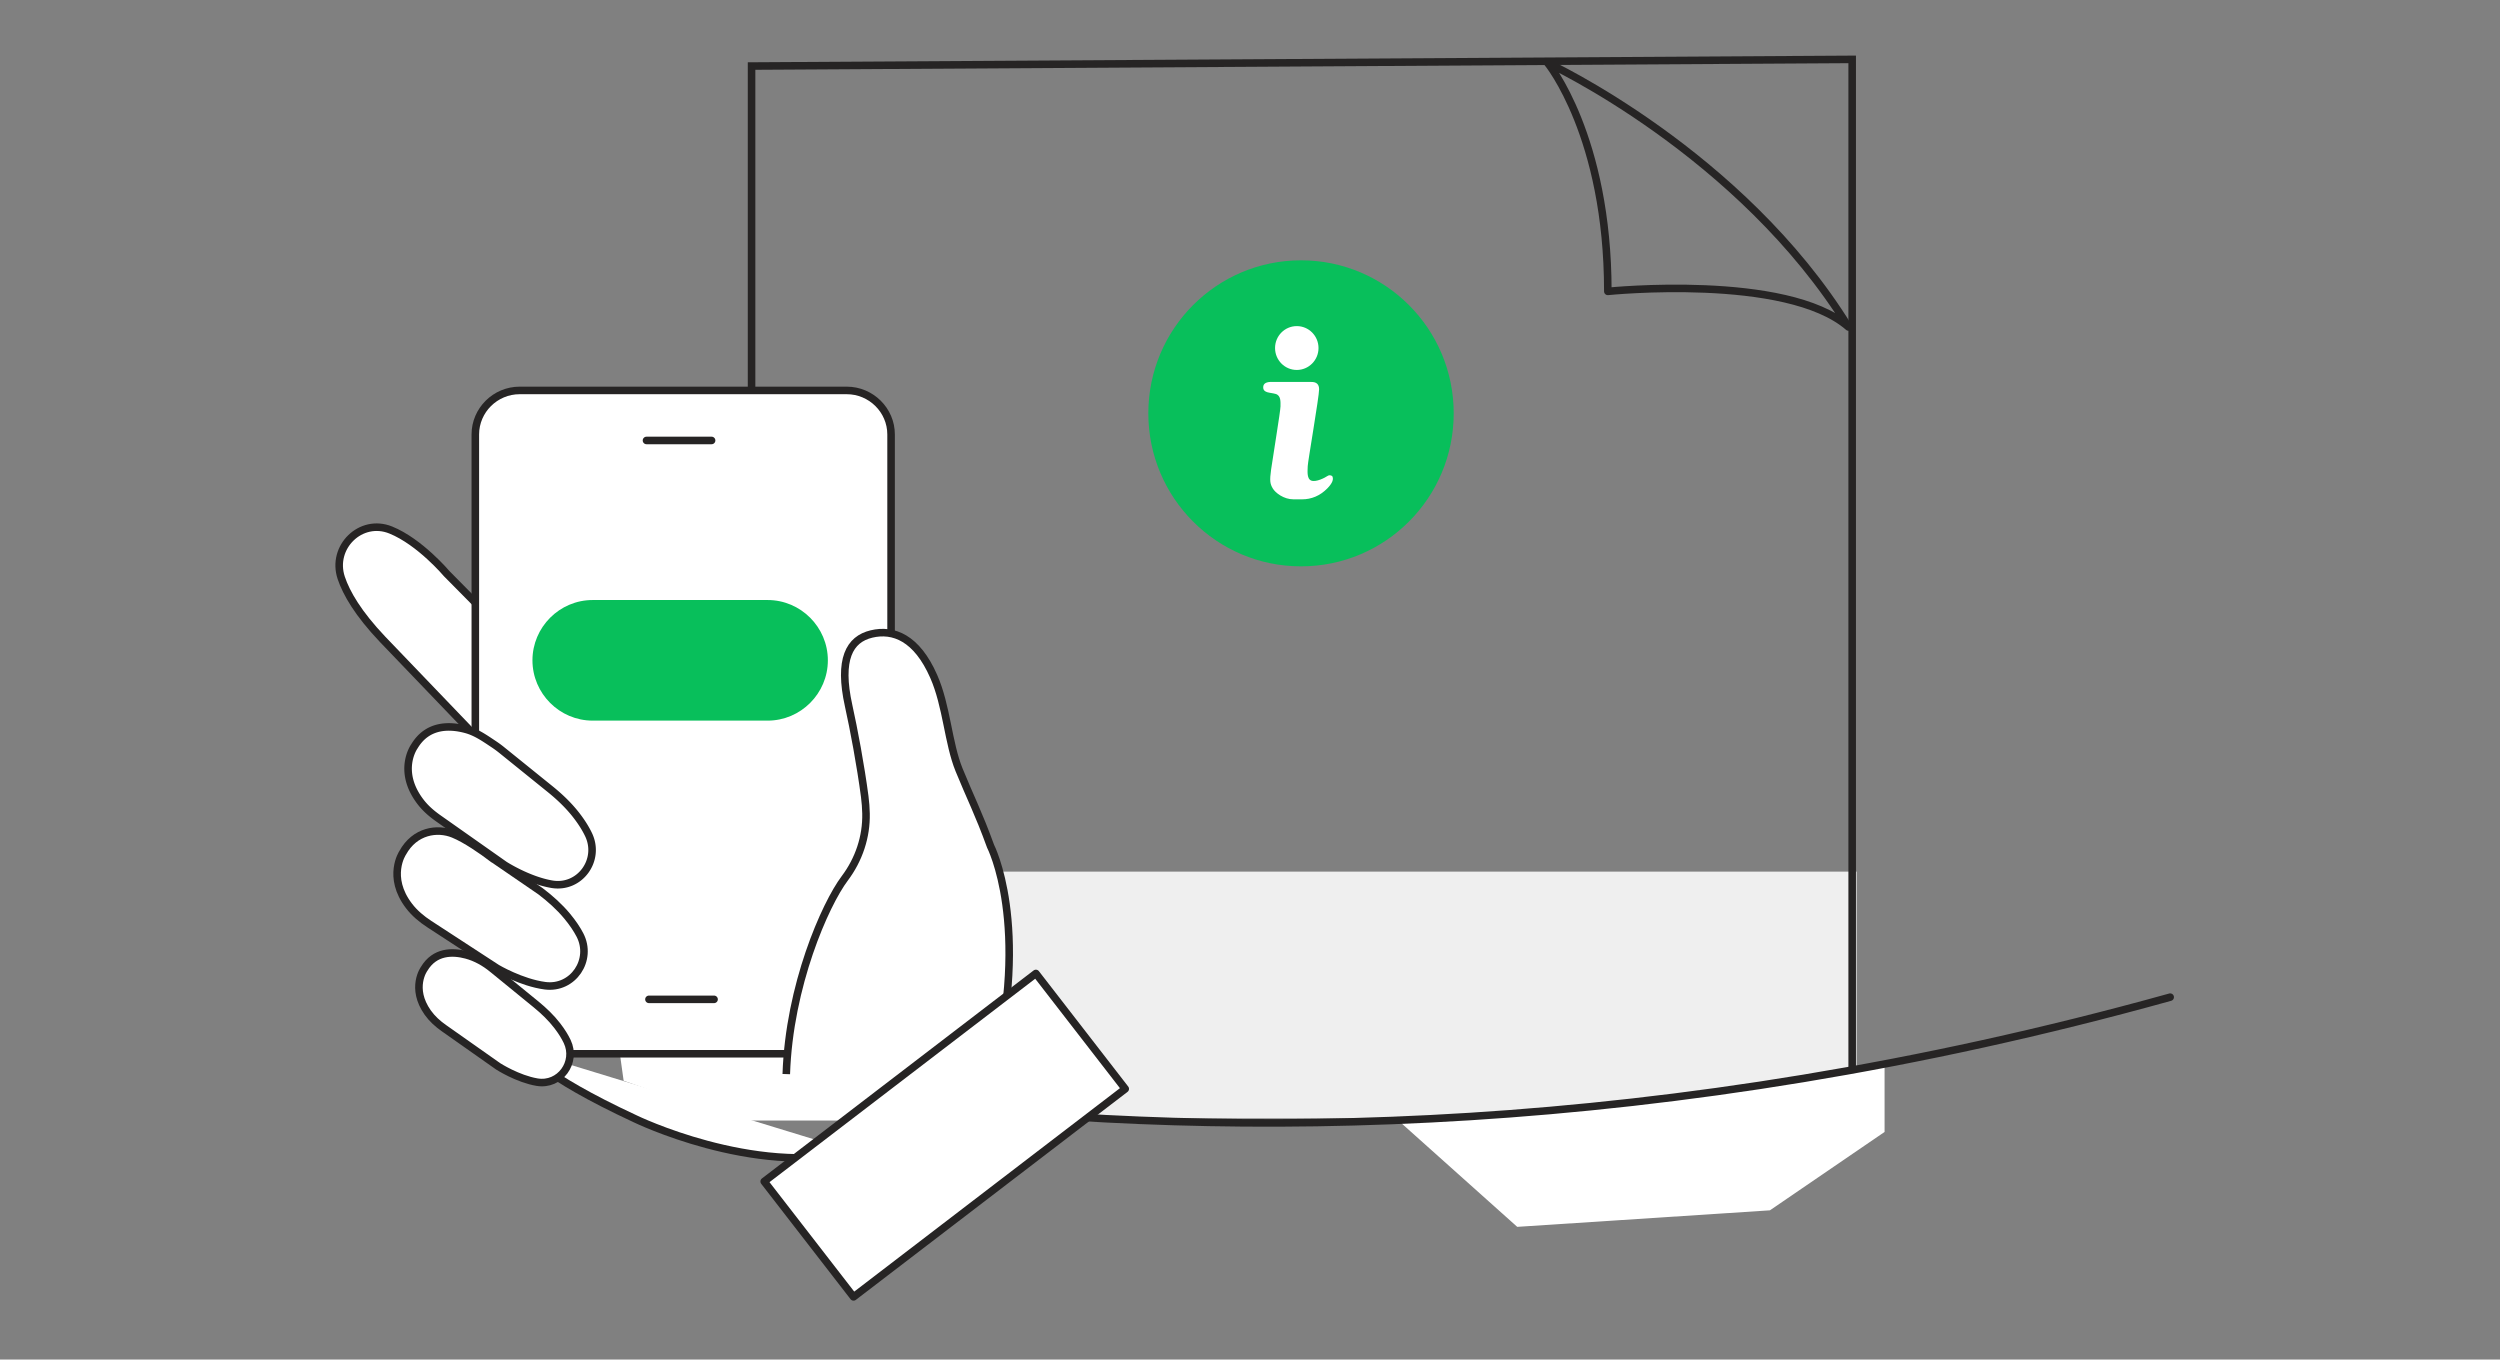 <svg xmlns="http://www.w3.org/2000/svg" width="331" height="180" viewBox="0 0 331 180">
    <rect x="0" y="0" width="331" height="180" fill="#808080" stroke="none"/>
    <g fill="none" fill-rule="evenodd">
        <path d="M.724 0H331v180H.724z"/>
        <path fill="#08BF5B" d="M192.471 54.725c0 11.19-9.05 20.26-20.217 20.26-11.165 0-20.216-9.07-20.216-20.26 0-11.189 9.05-20.259 20.216-20.259s20.217 9.07 20.217 20.259"/>
        <g fill="#FFF" transform="translate(167.248 43.176)">
            <path d="M1.257 7.395H6.352c.7-.015 1.05.308 1.05.971 0 .994-1.507 9.662-1.507 10.175 0 .514-.177 1.649.457 1.909.635.26 1.86-.396 2.148-.6.192-.136.403-.136.633 0 .238.41.026.952-.633 1.627-.99 1.013-2.148 1.458-3.347 1.458H3.995c-1.27 0-2.384-.852-2.738-1.458-.354-.606-.417-1.006-.208-2.506.208-1.501 1.242-7.759 1.242-8.342 0-.583.082-1.446-.654-1.651C.901 8.772 0 8.877 0 8.103c0-.516.418-.752 1.257-.708"/>
            <ellipse cx="4.446" cy="2.903" rx="2.877" ry="2.903"/>
        </g>
        <path fill="#EFEFEF" d="M100.231 148.065h145.582v-32.662H100.231z"/>
        <path stroke="#262424" d="M99.507 142.862V8.745l145.722-.883v134.117M245.229 39.962v102.033"/>
        <path stroke="#262424" stroke-linejoin="round" d="M244.747 43.297c-8.209-7.138-31.87-4.719-31.87-4.719 0-20.564-7.966-30.241-7.966-30.241s25.584 11.86 39.836 34.96z"/>
        <path fill="#FFF" d="M249.517 141.245l-38.994 5.448-25.023 1.983 15.38 13.759 33.458-2.188 15.18-10.378z"/>
        <path stroke="#262424" stroke-linecap="round" stroke-linejoin="round" d="M57.397 132.024s95.273 37.468 229.934 0"/>
        <g>
            <path fill="#FFF" d="M121.985 139.972v8.386H97.53l-14.96-5.265-1.147-8.228 33.622-1.023 6.939 6.13z"/>
            <path fill="#FFF" d="M69.561 139.158s1.796 3.053 14.548 8.978c0 0 15.625 7.601 29.094 4.37"/>
            <path stroke="#262424" d="M69.561 139.158s1.796 3.053 14.548 8.978c0 0 15.625 7.601 29.094 4.37"/>
            <path fill="#FFF" d="M74.378 91.362L59.145 75.954s-3.55-4.218-7.41-5.781c-3.97-1.609-7.913 2.272-6.557 6.334.684 2.046 2.246 4.733 5.465 8.126l16.763 17.477"/>
            <path stroke="#262424" d="M74.378 91.362L59.145 75.954s-3.55-4.218-7.41-5.781c-3.97-1.609-7.913 2.272-6.557 6.334.684 2.046 2.246 4.733 5.465 8.126l16.763 17.477"/>
            <g stroke="#262424">
                <path fill="#FFF" d="M112.106 139.516h-43.3c-3.231 0-5.873-2.622-5.873-5.826V57.52c0-3.205 2.642-5.827 5.872-5.827h43.301c3.23 0 5.873 2.622 5.873 5.827v76.17c0 3.204-2.643 5.826-5.873 5.826z"/>
                <path stroke-linecap="round" d="M85.921 132.314h8.621M85.595 58.317h8.62"/>
            </g>
            <g>
                <path fill="#FFF" d="M131.463 142.33c5.029-19.93-.312-30.29-.312-30.29-1.582-4.364-2.696-6.49-4.163-10.092-1.467-3.603-1.632-8.452-3.362-12.389-2.253-5.13-5.353-6.311-8.243-5.618-2.918.7-4.387 3.335-3.026 9.488.692 3.128 1.591 7.904 2.133 12.03.102.778.154 1.532.17 2.25.067 3.101-.953 6.11-2.817 8.59-2.583 3.434-7.356 14.217-7.739 25.912"/>
                <path stroke="#262424" d="M131.463 142.33c5.029-19.93-.312-30.29-.312-30.29-1.582-4.364-2.696-6.49-4.163-10.092-1.467-3.603-1.632-8.452-3.362-12.389-2.253-5.13-5.353-6.311-8.243-5.618-2.918.7-4.387 3.335-3.026 9.488.692 3.128 1.591 7.904 2.133 12.03.102.778.154 1.532.17 2.25.067 3.101-.953 6.11-2.817 8.59-2.583 3.434-7.356 14.217-7.739 25.912"/>
                <path fill="#FFF" stroke="#262424" stroke-linejoin="round" d="M148.982 144.166l-35.973 27.541-11.83-15.28 35.973-27.542z"/>
                <path fill="#FFF" d="M65.153 113.611c-1.286-.974-3.483-2.515-5.139-3.186-2.102-.854-5.094-.44-6.707 2.5 0 0-2.11 3.148.845 7.02.732.958 1.669 1.742 2.68 2.4l8.978 5.85s3.197 1.9 6.356 2.316c3.698.486 6.337-3.419 4.614-6.727-.389-.747-.934-1.575-1.686-2.481-1.033-1.246-2.25-2.33-3.54-3.308l-6.4-4.384z"/>
                <path stroke="#262424" d="M65.153 113.611c-1.286-.974-3.483-2.515-5.139-3.186-2.102-.854-5.094-.44-6.707 2.5 0 0-2.11 3.148.845 7.02.732.958 1.669 1.742 2.68 2.4l8.978 5.85s3.197 1.9 6.356 2.316c3.698.486 6.337-3.419 4.614-6.727-.389-.747-.934-1.575-1.686-2.481-1.033-1.246-2.25-2.33-3.54-3.308l-6.4-4.384z"/>
                <path fill="#FFF" d="M65.207 128.278c-1.026-.837-2.196-1.506-3.476-1.847-1.802-.48-4.169-.51-5.58 1.853 0 0-1.825 2.522.485 5.787.573.808 1.318 1.48 2.13 2.05l7.194 5.066s2.568 1.654 5.148 2.09c3.02.508 5.302-2.619 3.987-5.385-.298-.625-.72-1.32-1.31-2.086-.812-1.054-1.778-1.979-2.808-2.82l-5.77-4.708z"/>
                <path stroke="#262424" d="M65.207 128.278c-1.026-.837-2.196-1.506-3.476-1.847-1.802-.48-4.169-.51-5.58 1.853 0 0-1.825 2.522.485 5.787.573.808 1.318 1.48 2.13 2.05l7.194 5.066s2.568 1.654 5.148 2.09c3.02.508 5.302-2.619 3.987-5.385-.298-.625-.72-1.32-1.31-2.086-.812-1.054-1.778-1.979-2.808-2.82l-5.77-4.708z"/>
                <path fill="#FFF" d="M66.386 99.273a13.8 13.8 0 0 0-1.03-.751c-1.225-.815-2.335-1.598-3.699-1.96-2.193-.585-5.076-.623-6.793 2.256 0 0-2.36 3.26.863 7.412.646.833 1.457 1.523 2.319 2.13l8.762 6.17s3.126 2.013 6.268 2.543c3.678.62 6.456-3.188 4.854-6.556-.362-.761-.877-1.608-1.595-2.54-.989-1.283-2.165-2.41-3.42-3.433l-6.529-5.271z"/>
                <path stroke="#262424" d="M66.386 99.273a13.8 13.8 0 0 0-1.03-.751c-1.225-.815-2.335-1.598-3.699-1.96-2.193-.585-5.076-.623-6.793 2.256 0 0-2.36 3.26.863 7.412.646.833 1.457 1.523 2.319 2.13l8.762 6.17s3.126 2.013 6.268 2.543c3.678.62 6.456-3.188 4.854-6.556-.362-.761-.877-1.608-1.595-2.54-.989-1.283-2.165-2.41-3.42-3.433l-6.529-5.271z"/>
            </g>
            <path fill="#08BF5B" d="M101.635 95.411H78.47c-4.385 0-7.973-3.593-7.973-7.984s3.588-7.984 7.973-7.984h23.165c4.385 0 7.974 3.593 7.974 7.984s-3.589 7.984-7.974 7.984"/>
        </g>
    </g>
</svg>
